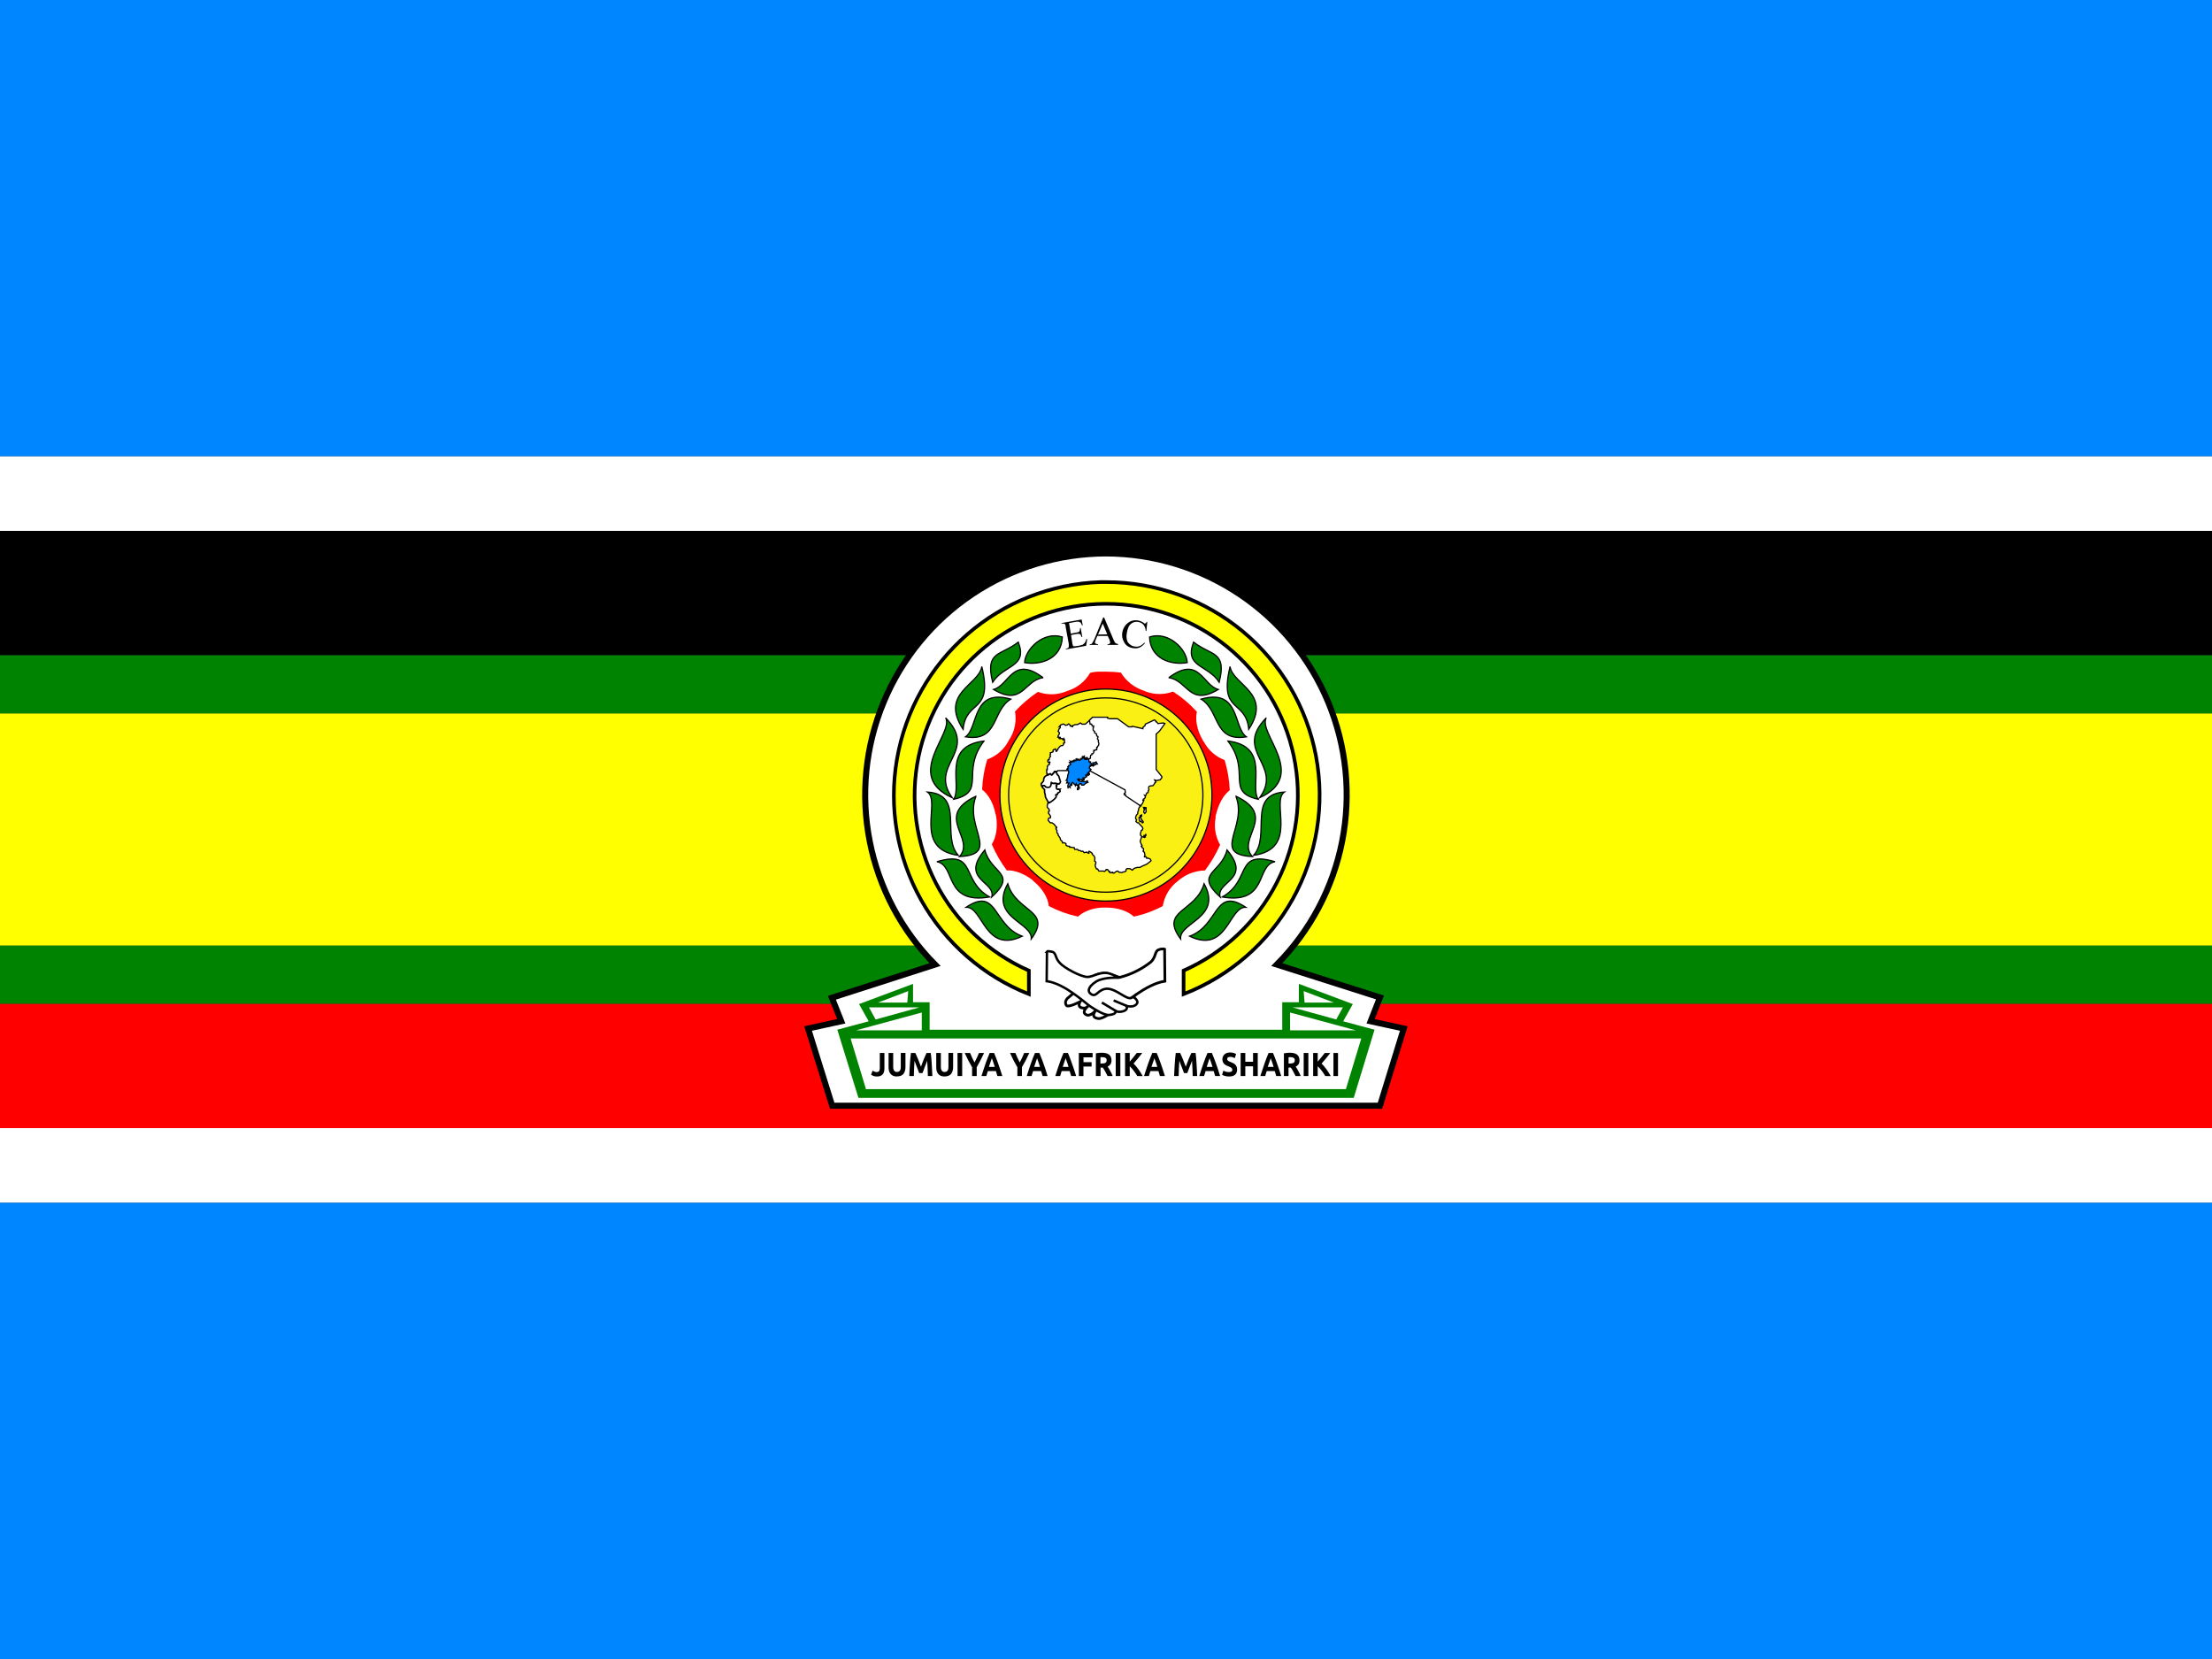 <svg width="640" height="480" viewBox="0 0 640 480" fill="none" xmlns="http://www.w3.org/2000/svg">
<rect x="0" y="0" width="640" height="480" fill="#333333" stroke="none"/>
<g clip-path="url(#clip0_3921_2200)">
<path d="M0 326.4H640V348H0V326.4Z" fill="white"/>
<path d="M0 132H640V153.6H0V132Z" fill="white"/>
<path d="M0 348H640V480H0V348Z" fill="#0087FF"/>
<path d="M0 0H640V132H0V0Z" fill="#0087FF"/>
<path d="M0 290.4H640V326.4H0V290.4Z" fill="#FF0000"/>
<path d="M0 153.6H640V189.6H0V153.6Z" fill="#000001"/>
<path d="M0 206.4H640V273.6H0V206.4Z" fill="#FFFF00"/>
<path d="M0 273.6H640V290.4H0V273.6Z" fill="#008300"/>
<path d="M0 189.6H640V206.4H0V189.6Z" fill="#008300"/>
<path d="M320.025 160.125C306.254 160.149 292.798 164.244 281.349 171.895C269.9 179.547 260.969 190.413 255.68 203.128C250.391 215.842 248.98 229.836 251.624 243.351C254.268 256.865 260.85 269.295 270.541 279.079L240.693 288.679L243.399 295.486L233.799 297.58L240.781 319.922H399.268L406.163 297.58L396.563 295.486L399.268 288.591L369.421 279.079C379.107 269.301 385.687 256.878 388.334 243.372C390.981 229.866 389.577 215.878 384.299 203.168C379.021 190.457 370.103 179.59 358.668 171.932C347.232 164.273 333.788 160.166 320.025 160.125Z" fill="white" stroke="black" stroke-width="1.745"/>
<path d="M242.264 297.93L248.373 317.653H391.675L397.697 297.93H242.264Z" fill="#008300"/>
<path d="M246.104 300.46L250.554 315.122H389.406L393.857 300.46H281.449H246.104Z" fill="white"/>
<path d="M255.889 309.097C255.889 309.417 255.856 309.725 255.79 310.02C255.724 310.303 255.609 310.55 255.444 310.759C255.279 310.968 255.059 311.141 254.784 311.276C254.509 311.411 254.157 311.473 253.728 311.461C253.343 311.461 253.014 311.411 252.739 311.313C252.453 311.202 252.216 311.079 252.029 310.944L252.475 309.78C252.64 309.891 252.821 309.983 253.019 310.057C253.217 310.131 253.42 310.174 253.629 310.186C253.959 310.186 254.196 310.094 254.339 309.909C254.482 309.737 254.553 309.435 254.553 309.004V304.664H255.889V309.097ZM259.518 311.461C259.089 311.461 258.726 311.399 258.43 311.276C258.122 311.141 257.869 310.956 257.671 310.722C257.473 310.488 257.324 310.211 257.225 309.891C257.137 309.558 257.093 309.201 257.093 308.82V304.664H258.43V308.672C258.43 308.943 258.457 309.17 258.512 309.355C258.567 309.54 258.644 309.694 258.743 309.817C258.842 309.94 258.952 310.026 259.073 310.075C259.216 310.125 259.37 310.149 259.535 310.149C259.865 310.149 260.129 310.039 260.327 309.817C260.524 309.595 260.623 309.214 260.623 308.672V304.645H261.976V308.801C261.976 309.183 261.921 309.54 261.811 309.872C261.723 310.192 261.58 310.476 261.382 310.722C261.184 310.968 260.926 311.147 260.607 311.258C260.299 311.381 259.936 311.442 259.518 311.442V311.461ZM264.83 304.664C264.94 304.873 265.061 305.138 265.193 305.458L265.622 306.455L266.05 307.564L266.463 308.635L266.859 307.564L267.288 306.455L267.716 305.458C267.848 305.138 267.969 304.873 268.079 304.664H269.3L269.465 306.141L269.58 307.859C269.624 308.45 269.657 309.047 269.679 309.651L269.762 311.331H268.459L268.393 309.207L268.261 306.899L267.931 307.804L267.535 308.783C267.425 309.115 267.31 309.429 267.189 309.725L266.892 310.482H265.951L265.671 309.725L265.308 308.783L264.929 307.804L264.599 306.899C264.533 307.674 264.489 308.444 264.467 309.207L264.401 311.331H263.081L263.164 309.651L263.263 307.859L263.395 306.16L263.56 304.664H264.83ZM273.308 311.461C272.891 311.461 272.528 311.399 272.22 311.276C271.912 311.141 271.659 310.956 271.461 310.722C271.263 310.488 271.115 310.211 271.016 309.891C270.928 309.558 270.884 309.201 270.884 308.82V304.664H272.22V308.672C272.22 308.943 272.247 309.17 272.302 309.355C272.357 309.54 272.434 309.694 272.533 309.817C272.632 309.94 272.742 310.026 272.863 310.075C273.006 310.125 273.16 310.149 273.325 310.149C273.655 310.149 273.919 310.039 274.117 309.817C274.315 309.595 274.414 309.214 274.414 308.672V304.645H275.766V308.801C275.766 309.183 275.711 309.54 275.601 309.872C275.513 310.192 275.37 310.476 275.172 310.722C274.974 310.968 274.716 311.147 274.397 311.258C274.089 311.381 273.726 311.442 273.308 311.442V311.461ZM277.036 304.664H278.389V311.331H277.053L277.036 304.664ZM281.952 307.397L282.645 306.031C282.865 305.575 283.063 305.119 283.239 304.664H284.723C284.393 305.378 284.053 306.074 283.701 306.751C283.349 307.428 282.98 308.105 282.595 308.783V311.331H281.259V308.801C280.863 308.124 280.489 307.447 280.138 306.769C279.786 306.092 279.445 305.39 279.115 304.664H280.682C280.858 305.119 281.056 305.575 281.276 306.031L281.952 307.397ZM288.583 311.331L288.369 310.63L288.138 309.891H285.829L285.581 310.63L285.383 311.331H283.965L284.608 309.337L285.185 307.619L285.763 306.086C285.949 305.594 286.142 305.119 286.34 304.664H287.627C287.824 305.119 288.017 305.594 288.204 306.086L288.765 307.619L289.359 309.337L290.002 311.331H288.583ZM286.967 306.16C286.945 306.271 286.901 306.406 286.835 306.566L286.637 307.139L286.389 307.878L286.125 308.69H287.824L287.561 307.859L287.313 307.139L287.115 306.585L286.967 306.16ZM295.033 307.397L295.726 306.031C295.946 305.575 296.144 305.119 296.32 304.664H297.804C297.474 305.378 297.139 306.074 296.798 306.751C296.446 307.428 296.072 308.105 295.676 308.783V311.331H294.357V308.801L293.235 306.769C292.883 306.08 292.548 305.378 292.229 304.664H293.779L294.373 306.031L295.033 307.397ZM301.664 311.331L301.45 310.63L301.219 309.891H298.909L298.678 310.63L298.464 311.331H297.078L297.705 309.337L298.299 307.619L298.86 306.086C299.047 305.594 299.245 305.119 299.454 304.664H300.724C300.922 305.119 301.114 305.594 301.301 306.086L301.879 307.619L302.472 309.337L303.099 311.331H301.664ZM300.064 306.16L299.932 306.566L299.734 307.139L299.487 307.878L299.223 308.69H300.905L300.641 307.859L300.394 307.139L300.196 306.585L300.064 306.16ZM309.928 311.331L309.714 310.63L309.483 309.891H307.174L306.943 310.63L306.728 311.331H305.343L305.969 309.337C306.167 308.721 306.365 308.148 306.563 307.619L307.124 306.086C307.311 305.594 307.504 305.119 307.702 304.664H308.988C309.186 305.119 309.379 305.594 309.566 306.086L310.126 307.619L310.72 309.337L311.364 311.331H309.928ZM308.312 306.16L308.196 306.566L307.998 307.139L307.751 307.878L307.471 308.69H309.17L308.906 307.859L308.658 307.139L308.46 306.585L308.312 306.16ZM312.139 311.331V304.664H316.131V305.92H313.491V307.323H315.834V308.579H313.475V311.35L312.139 311.331ZM318.819 304.59C319.71 304.59 320.392 304.769 320.865 305.126C321.338 305.483 321.58 306.037 321.591 306.788C321.591 307.256 321.492 307.637 321.294 307.933C321.107 308.216 320.832 308.444 320.469 308.616L320.848 309.17L321.228 309.854L321.607 310.593L321.937 311.331H320.453L320.106 310.666L319.776 310.02L319.413 309.411L319.083 308.893H318.424V311.331H317.071V304.756C317.368 304.695 317.67 304.652 317.978 304.627L318.803 304.59H318.819ZM318.902 305.864H318.605L318.391 305.901V307.711H318.77C319.276 307.711 319.639 307.637 319.859 307.49C320.079 307.342 320.189 307.102 320.189 306.769C320.189 306.437 320.079 306.209 319.859 306.086C319.639 305.938 319.309 305.864 318.869 305.864H318.902ZM322.811 304.664H324.147V311.331H322.811V304.664ZM329.047 311.331C328.926 311.11 328.783 310.876 328.618 310.63L328.073 309.872C327.886 309.614 327.689 309.367 327.48 309.134C327.271 308.9 327.067 308.69 326.869 308.506V311.331H325.517V304.664H326.869V307.176C327.221 306.769 327.568 306.345 327.908 305.901L328.898 304.664H330.498C330.091 305.206 329.679 305.723 329.261 306.215C328.843 306.708 328.414 307.213 327.974 307.73C328.447 308.173 328.904 308.703 329.344 309.318C329.783 309.934 330.212 310.611 330.63 311.35L329.047 311.331ZM335.595 311.331L335.397 310.63L335.166 309.891H332.857L332.61 310.63L332.412 311.331H331.01L331.653 309.337L332.23 307.619L332.808 306.086C332.995 305.594 333.187 305.119 333.385 304.664H334.672C334.87 305.119 335.062 305.594 335.249 306.086L335.81 307.619L336.404 309.337L337.047 311.331H335.595ZM333.995 306.16L333.88 306.566L333.682 307.139L333.418 307.878L333.154 308.69H334.853L334.589 307.859L334.342 307.139L334.144 306.585L333.995 306.16ZM341.468 304.664C341.578 304.873 341.693 305.138 341.814 305.458L342.243 306.455L342.672 307.564L343.084 308.635L343.48 307.564L343.909 306.455L344.338 305.458C344.47 305.138 344.591 304.873 344.701 304.664H345.922L346.086 306.141L346.202 307.859C346.246 308.45 346.279 309.047 346.301 309.651L346.383 311.331H345.08L345.014 309.207L344.882 306.899L344.552 307.804L344.157 308.783C344.047 309.115 343.931 309.429 343.81 309.725L343.513 310.482H342.573L342.293 309.725L341.93 308.783L341.55 307.804L341.22 306.899C341.154 307.674 341.11 308.444 341.088 309.207L341.022 311.331H339.703L339.785 309.651L339.884 307.859L340.016 306.16L340.181 304.664H341.468ZM351.596 311.331L351.365 310.63L351.151 309.891H348.825L348.594 310.63L348.379 311.331H346.994L347.621 309.337L348.214 307.619L348.775 306.086C348.962 305.594 349.16 305.119 349.369 304.664H350.639C350.837 305.119 351.03 305.594 351.217 306.086C351.415 306.579 351.607 307.09 351.794 307.619L352.388 309.337L353.015 311.331H351.596ZM349.979 306.16L349.847 306.566L349.649 307.139L349.402 307.878L349.138 308.69H350.821L350.557 307.859L350.309 307.139L350.111 306.585L349.979 306.16ZM355.588 310.186C355.775 310.186 355.929 310.168 356.05 310.131C356.171 310.094 356.27 310.051 356.347 310.002C356.424 309.928 356.479 309.854 356.512 309.78C356.534 309.694 356.545 309.601 356.545 309.503C356.545 309.281 356.451 309.097 356.264 308.949C356.077 308.801 355.764 308.647 355.324 308.487L354.73 308.228C354.543 308.118 354.373 307.995 354.219 307.859C354.065 307.699 353.938 307.514 353.839 307.305C353.729 307.083 353.674 306.819 353.674 306.511C353.674 306.203 353.729 305.926 353.839 305.68C353.949 305.433 354.098 305.224 354.285 305.052C354.472 304.879 354.703 304.744 354.978 304.645C355.241 304.559 355.544 304.516 355.885 304.516C356.281 304.516 356.627 304.559 356.924 304.645C357.21 304.744 357.452 304.855 357.65 304.978L357.254 306.16C357.089 306.061 356.902 305.975 356.693 305.901C356.484 305.827 356.242 305.791 355.967 305.791C355.637 305.791 355.406 305.84 355.274 305.938C355.142 306.037 355.071 306.191 355.06 306.4C355.06 306.523 355.087 306.622 355.142 306.696C355.197 306.769 355.269 306.849 355.357 306.936L355.687 307.12L356.099 307.287C356.407 307.41 356.677 307.533 356.908 307.656C357.127 307.779 357.314 307.927 357.468 308.099C357.622 308.272 357.738 308.469 357.815 308.69C357.892 308.912 357.93 309.183 357.93 309.503C357.93 310.119 357.732 310.605 357.336 310.962C356.951 311.294 356.369 311.461 355.588 311.461C355.324 311.461 355.082 311.442 354.862 311.405C354.653 311.381 354.466 311.338 354.301 311.276L353.872 311.128L353.592 310.944L353.971 309.761C354.147 309.872 354.367 309.971 354.631 310.057C354.884 310.143 355.203 310.186 355.588 310.186ZM362.549 304.664H363.902V311.331H362.549V308.506H360.306V311.331H358.953V304.664H360.306V307.194H362.549V304.664ZM369.246 311.331L369.048 310.63L368.817 309.891H366.508L366.26 310.63L366.062 311.331H364.66C364.88 310.617 365.1 309.952 365.32 309.337C365.507 308.721 365.7 308.148 365.898 307.619L366.458 306.086C366.645 305.594 366.838 305.119 367.036 304.664H368.322C368.52 305.119 368.713 305.594 368.9 306.086L369.461 307.619L370.054 309.337L370.698 311.331H369.246ZM367.646 306.16L367.531 306.566L367.333 307.139L367.069 307.878L366.805 308.69H368.504L368.24 307.859L367.992 307.139L367.795 306.585L367.646 306.16ZM373.205 304.59C374.107 304.59 374.794 304.769 375.267 305.126C375.74 305.483 375.976 306.037 375.976 306.788C375.976 307.256 375.883 307.637 375.696 307.933C375.498 308.216 375.223 308.444 374.871 308.616L375.25 309.17L375.63 309.854L376.009 310.593L376.339 311.331H374.855L374.508 310.666L374.162 310.02L373.832 309.411L373.469 308.893H372.809V311.331H371.473V304.756C371.759 304.695 372.056 304.652 372.364 304.627L373.205 304.59ZM373.287 305.864H373.04L372.826 305.901V307.711H373.205C373.711 307.711 374.074 307.637 374.294 307.49C374.514 307.342 374.624 307.102 374.624 306.769C374.624 306.437 374.514 306.209 374.294 306.086C374.074 305.938 373.744 305.864 373.304 305.864H373.287ZM377.197 304.664H378.55V311.331H377.197V304.664ZM383.432 311.331C383.322 311.11 383.179 310.876 383.003 310.63C382.849 310.383 382.673 310.131 382.475 309.872C382.289 309.614 382.091 309.367 381.882 309.134C381.673 308.9 381.464 308.69 381.255 308.506V311.331H379.935V304.664H381.255V307.176C381.607 306.769 381.959 306.345 382.311 305.901L383.3 304.664H384.884C384.477 305.206 384.07 305.723 383.663 306.215C383.256 306.708 382.827 307.213 382.376 307.73C382.849 308.173 383.306 308.703 383.746 309.318C384.186 309.934 384.614 310.611 385.032 311.35L383.432 311.331ZM385.808 304.664H387.127V311.331H385.808V304.664Z" fill="black"/>
<path fill-rule="evenodd" clip-rule="evenodd" d="M242.264 297.93L251.34 295.486L248.547 290.511L264.169 284.664V289.988H268.969V298.104H242.787L242.264 297.93Z" fill="#008300"/>
<path fill-rule="evenodd" clip-rule="evenodd" d="M266.699 298.104H247.674L266.699 292.955V298.104ZM262.51 290.075H254.045L262.772 286.759L262.51 290.075ZM251.427 291.472L253.347 294.962L266.001 291.472H251.427Z" fill="white"/>
<path fill-rule="evenodd" clip-rule="evenodd" d="M397.697 297.93L388.621 295.486L391.414 290.511L375.792 284.664V289.988H370.992V298.104H397.174L397.697 297.93Z" fill="#008300"/>
<path fill-rule="evenodd" clip-rule="evenodd" d="M373.262 298.104H392.287L373.262 292.955V298.104ZM377.451 290.075H385.916L377.189 286.759L377.451 290.075ZM388.534 291.472L386.614 294.962L373.96 291.472H388.534Z" fill="white"/>
<path d="M318.367 168.417C304.169 168.885 290.566 174.232 279.849 183.556C269.132 192.881 261.955 205.613 259.527 219.61C257.098 233.606 259.567 248.012 266.517 260.401C273.467 272.791 284.473 282.407 297.683 287.631V280.824C286.079 275.707 276.582 266.765 270.775 255.49C264.969 244.215 263.205 231.29 265.779 218.872C268.352 206.453 275.107 195.293 284.916 187.255C294.725 179.216 306.994 174.784 319.676 174.7H320.113C332.824 174.705 345.148 179.08 355.017 187.091C364.886 195.102 371.702 206.263 374.32 218.702C376.939 231.141 375.202 244.102 369.4 255.412C363.599 266.722 354.085 275.695 342.454 280.824V287.631C355.876 282.416 367.051 272.671 374.044 260.084C381.037 247.497 383.408 232.861 380.745 218.71C378.083 204.559 370.555 191.785 359.466 182.6C348.377 173.415 334.424 168.397 320.025 168.417H318.367Z" fill="#FFFF00" stroke="black" stroke-width="1.047"/>
<path fill-rule="evenodd" clip-rule="evenodd" d="M336.955 274.628L337.043 283.879C331.457 284.751 325.261 290.511 323.603 291.559C321.944 292.606 319.239 294.875 317.755 294.7C315.224 294.351 317.057 292.344 317.057 292.344C317.057 292.344 315.312 294.439 314.09 293.479C312.868 292.693 314.788 291.122 314.788 291.122C314.788 291.122 314.177 291.995 312.868 291.559C311.646 291.21 312.519 289.813 312.519 289.813C312.519 289.813 309.203 291.559 308.592 290.948C307.719 289.813 308.941 288.766 308.941 288.766L316.708 282.22C320.984 280.475 322.206 282.919 324.126 282.744C327.367 281.887 330.398 280.372 333.028 278.293C334.512 276.81 334.075 275.239 335.21 274.802C336.344 274.366 336.955 274.628 336.955 274.628Z" fill="white" stroke="black" stroke-width="0.785"/>
<path fill-rule="evenodd" clip-rule="evenodd" d="M302.919 275.326L302.832 283.879C308.068 284.577 313.916 290.162 315.487 291.21C316.97 292.17 319.588 293.828 320.985 293.653C323.254 293.392 322.73 292.519 322.73 292.519C322.73 292.519 323.778 293.043 325.174 292.519C326.57 291.995 325.872 291.035 325.872 291.035C325.872 291.035 327.967 291.646 328.839 290.512C329.712 289.552 327.967 288.504 327.967 288.504C327.967 288.504 328.839 287.893 327.443 288.679C326.047 289.464 323.254 286.235 320.461 286.061C317.581 286.061 317.319 288.853 315.574 287.544C313.741 286.148 316.97 283.879 318.105 283.53C322.556 282.046 326.745 283.879 321.334 281.784C318.541 280.737 316.359 282.744 314.527 282.657C312.607 282.57 307.894 280.039 306.672 278.642C305.276 277.246 305.625 275.85 304.577 275.413C303.53 275.181 302.948 275.152 302.832 275.326H302.919Z" fill="white" stroke="black" stroke-width="0.698"/>
<path d="M325.959 291.035L322.206 289.464M323.166 292.693L318.803 290.075" stroke="black" stroke-width="0.698"/>
<path fill-rule="evenodd" clip-rule="evenodd" d="M295.764 270.875C284.942 276.111 284.419 262.322 279.531 262.497C288.695 256.388 287.211 267.733 295.764 270.875ZM291.575 255.689C286.164 265.551 298.819 266.86 298.382 271.66C304.579 263.282 294.019 263.98 291.575 255.689Z" fill="#008300" stroke="black" stroke-width="0.349"/>
<path fill-rule="evenodd" clip-rule="evenodd" d="M286.337 259.529C272.984 261.799 276.65 250.279 271.064 249.319C282.846 245.828 277.784 254.729 286.337 259.529Z" fill="#008300" stroke="black" stroke-width="0.349"/>
<path fill-rule="evenodd" clip-rule="evenodd" d="M284.941 245.915C277.61 254.555 288.17 254.991 286.949 259.53C294.541 252.548 286.687 252.81 284.941 245.915ZM277.261 247.486C263.996 245.566 272.374 232.039 268.359 229.159C279.268 229.944 272.199 241.813 277.261 247.486Z" fill="#008300" stroke="black" stroke-width="0.349"/>
<path fill-rule="evenodd" clip-rule="evenodd" d="M282.323 230.38C270.105 236.228 282.41 242.511 277.61 247.835C289.654 247.224 279.007 239.37 282.323 230.555V230.38ZM275.516 230.817C261.29 224.359 276.127 212.14 273.596 207.689C283.283 217.551 268.534 221.217 275.516 230.817Z" fill="#008300" stroke="black" stroke-width="0.349"/>
<path fill-rule="evenodd" clip-rule="evenodd" d="M284.591 214.409C272.373 215.98 278.482 227.239 275.951 231.253C285.551 229.071 277.871 223.399 284.678 214.409H284.591ZM278.657 211.006C271.762 200.533 283.282 198.177 284.068 192.853C287.384 206.642 279.529 202.191 278.657 211.006Z" fill="#008300" stroke="black" stroke-width="0.349"/>
<path fill-rule="evenodd" clip-rule="evenodd" d="M292.446 202.278C281.101 199.049 283.195 210.482 279.355 213.188C288.955 214.759 286.948 205.595 292.446 202.278ZM287.21 197.391C284.941 188.315 289.479 189.798 294.628 185.784C297.421 193.115 290.526 192.242 287.21 197.391ZM301.697 195.995C292.97 189.537 292.01 198.264 287.472 199.486C295.85 204.46 296.199 197.042 301.697 196.082V195.995ZM296.461 191.631C296.723 187.704 301.959 182.555 307.37 184.3C307.108 190.846 300.825 192.504 296.461 191.718V191.631Z" fill="#008300" stroke="black" stroke-width="0.349"/>
<path fill-rule="evenodd" clip-rule="evenodd" d="M344.199 270.875C355.021 276.111 355.544 262.322 360.432 262.497C351.268 256.388 352.752 267.733 344.199 270.875ZM348.388 255.689C353.799 265.551 341.144 266.86 341.581 271.66C335.384 263.282 345.944 263.98 348.388 255.689Z" fill="#008300" stroke="black" stroke-width="0.349"/>
<path fill-rule="evenodd" clip-rule="evenodd" d="M353.626 259.529C366.978 261.799 363.313 250.279 368.898 249.319C357.117 245.828 362.178 254.729 353.626 259.529Z" fill="#008300" stroke="black" stroke-width="0.349"/>
<path fill-rule="evenodd" clip-rule="evenodd" d="M355.022 245.915C362.353 254.555 351.793 254.991 353.014 259.53C345.422 252.548 353.276 252.81 355.022 245.915ZM362.702 247.486C375.967 245.566 367.589 232.039 371.604 229.159C360.694 229.944 367.763 241.813 362.702 247.486Z" fill="#008300" stroke="black" stroke-width="0.349"/>
<path fill-rule="evenodd" clip-rule="evenodd" d="M357.64 230.38C369.858 236.228 357.553 242.511 362.353 247.835C350.309 247.224 360.956 239.37 357.64 230.555V230.38ZM364.447 230.817C378.673 224.359 363.836 212.14 366.367 207.689C356.68 217.551 371.429 221.217 364.447 230.817Z" fill="#008300" stroke="black" stroke-width="0.349"/>
<path fill-rule="evenodd" clip-rule="evenodd" d="M355.372 214.409C367.59 215.98 361.481 227.239 364.012 231.253C354.412 229.071 362.092 223.399 355.284 214.409H355.372ZM361.306 211.006C368.201 200.533 356.681 198.177 355.895 192.853C352.579 206.642 360.434 202.191 361.306 211.006Z" fill="#008300" stroke="black" stroke-width="0.349"/>
<path fill-rule="evenodd" clip-rule="evenodd" d="M347.516 202.278C358.862 199.049 356.767 210.482 360.607 213.188C351.007 214.759 353.015 205.595 347.516 202.278ZM352.753 197.391C355.022 188.315 350.484 189.798 345.335 185.784C342.542 193.115 349.436 192.242 352.753 197.391ZM338.266 195.995C346.993 189.537 347.953 198.264 352.491 199.486C344.113 204.46 343.764 197.042 338.266 196.082V195.995ZM343.502 191.631C343.24 187.704 338.004 182.555 332.593 184.3C332.855 190.846 339.138 192.504 343.502 191.718V191.631Z" fill="#008300" stroke="black" stroke-width="0.349"/>
<path d="M309.302 180.281L309.823 183.339L311.449 183.014C311.883 182.97 312.165 182.862 312.295 182.688C312.425 182.515 312.49 182.19 312.49 181.712H312.686L313.141 184.315H312.946L312.686 183.664L312.295 183.404H311.579L309.888 183.73L310.278 186.267L310.473 186.918L310.669 186.983H311.059L312.36 186.788L313.271 186.527L313.792 186.072C314.009 185.812 314.182 185.421 314.312 184.901H314.573L314.247 186.853L308.391 187.894L308.326 187.699H308.586L309.042 187.438C309.172 187.352 309.237 187.243 309.237 187.113V186.332L308.326 181.387C308.326 180.91 308.239 180.628 308.066 180.541C307.892 180.411 307.654 180.368 307.35 180.411H307.09V180.281L312.946 179.24L313.271 180.932H313.076L312.686 180.151L312.165 179.891H311.384L309.302 180.281ZM320.494 183.99H317.501L316.98 185.226L316.785 185.877C316.785 186.007 316.85 186.115 316.98 186.202C317.11 186.289 317.349 186.354 317.696 186.397V186.593H315.288V186.397C315.592 186.397 315.809 186.332 315.939 186.202L316.59 185.031L319.192 178.654H319.453L322.185 185.096C322.402 185.616 322.598 185.942 322.771 186.072C322.945 186.202 323.183 186.289 323.487 186.332V186.593H320.429V186.397C320.732 186.397 320.949 186.332 321.079 186.202C321.166 186.115 321.209 186.007 321.209 185.877L321.014 185.096L320.494 183.99ZM320.364 183.534L319.062 180.411L317.696 183.599L320.364 183.534ZM331.946 179.956L331.685 182.558H331.49C331.463 181.899 331.236 181.264 330.839 180.736C330.441 180.317 329.915 180.042 329.343 179.956C328.863 179.864 328.367 179.909 327.911 180.086C327.399 180.293 326.966 180.657 326.675 181.127C326.371 181.647 326.155 182.341 326.024 183.209C325.902 183.81 325.902 184.43 326.024 185.031C326.155 185.638 326.415 186.072 326.805 186.332C327.239 186.766 327.738 187.005 328.302 187.048C328.736 187.135 329.169 187.113 329.603 186.983C330.037 186.853 330.536 186.506 331.1 185.942L331.295 186.072C330.774 186.679 330.232 187.113 329.668 187.373C329.104 187.59 328.454 187.634 327.716 187.503C326.458 187.287 325.591 186.636 325.113 185.551C324.686 184.755 324.548 183.835 324.723 182.949C324.853 182.211 325.135 181.561 325.569 180.997C326.003 180.433 326.567 179.999 327.261 179.695C327.864 179.476 328.512 179.408 329.148 179.499C329.783 179.59 330.387 179.836 330.904 180.216L331.165 180.411L331.49 180.346L331.75 179.956H331.946Z" fill="black"/>
<path d="M317.931 194.336C317.058 194.336 316.215 194.453 315.4 194.685C314.039 197.053 311.87 198.85 309.291 199.747L308.767 199.922C306.085 201.099 303.052 201.192 300.302 200.184C297.873 201.804 295.646 203.708 293.669 205.856C294.18 208.742 293.554 211.713 291.924 214.147C290.622 216.745 288.372 218.744 285.64 219.733C284.767 222.584 284.273 225.493 284.156 228.46C285.902 229.769 287.385 232.3 287.996 235.355L288.171 235.966C288.782 239.282 288.171 242.424 286.949 244.257C288.113 246.991 289.567 249.522 291.313 251.849C293.407 251.675 296.2 252.722 298.644 254.555L299.08 254.991C301.698 257.173 303.269 259.878 303.444 262.148C306.12 263.544 308.942 264.562 311.909 265.202C313.48 263.718 316.273 262.584 319.415 262.584H320.025C323.429 262.584 326.396 263.631 328.055 265.202C331.022 264.562 333.815 263.544 336.433 262.148C336.899 259.261 338.463 256.666 340.796 254.904C342.969 252.986 345.753 251.904 348.651 251.849C350.396 249.522 351.851 247.049 353.015 244.431C351.665 242.081 351.2 239.326 351.706 236.664V236.14C352.52 232.649 353.887 230.147 355.807 228.635C355.676 225.675 355.178 222.744 354.324 219.907C351.795 218.953 349.691 217.127 348.389 214.758L348.04 214.235C346.295 211.267 345.771 208.126 346.295 205.944C344.267 203.697 341.948 201.73 339.4 200.096C336.865 201.032 334.08 201.032 331.545 200.096L330.935 199.835C328.171 198.934 325.82 197.077 324.302 194.598C322.905 194.424 321.451 194.336 319.938 194.336H317.931Z" fill="#FF0000"/>
<path d="M350.658 230.031C350.658 238.167 347.426 245.97 341.673 251.722C335.92 257.475 328.117 260.707 319.981 260.707C311.845 260.707 304.043 257.475 298.29 251.722C292.537 245.97 289.305 238.167 289.305 230.031C289.305 221.895 292.537 214.092 298.29 208.339C304.043 202.586 311.845 199.354 319.981 199.354C328.117 199.354 335.92 202.586 341.673 208.339C347.426 214.092 350.658 221.895 350.658 230.031Z" fill="#FBF014" stroke="black" stroke-width="0.349"/>
<path d="M348.04 230.031C348.04 237.484 345.079 244.632 339.809 249.902C334.539 255.172 327.391 258.133 319.938 258.133C312.485 258.133 305.337 255.172 300.067 249.902C294.797 244.632 291.836 237.484 291.836 230.031C291.836 222.578 294.797 215.43 300.067 210.16C305.337 204.89 312.485 201.929 319.938 201.929C327.391 201.929 334.539 204.89 339.809 210.16C345.079 215.43 348.04 222.578 348.04 230.031Z" fill="#FBF014" stroke="black" stroke-width="0.349"/>
<path fill-rule="evenodd" clip-rule="evenodd" d="M311.646 216.242L320.897 217.9L319.675 227.151L311.821 232.562L307.457 227.762L307.719 220.169L311.646 216.242Z" fill="#0087FF" stroke="black" stroke-width="0.349"/>
<path fill-rule="evenodd" clip-rule="evenodd" d="M309.028 223.049L305.363 223.224H305.014V223.398H304.927L304.839 223.66L304.49 223.835V224.009L304.228 224.184L303.879 224.358H303.792L303.705 224.009H303.181L302.919 224.097V223.66L302.832 223.573V222.7H303.007V221.915L303.094 221.74V221.566L303.356 221.304L303.617 221.217V220.955L303.705 220.693L303.792 220.606L303.705 220.431L303.443 220.606L303.181 220.431V219.907L303.443 219.733L303.53 219.82L303.705 219.122L303.967 218.86L303.792 218.424L303.967 218.162L303.879 217.813L304.665 217.551V217.289L304.752 216.94L305.101 216.853L305.363 216.678L305.537 217.115V217.377H305.712L305.887 217.027L306.061 216.94V216.678L306.585 216.067L306.759 215.893L307.108 215.718H307.458L307.719 215.369V215.02H307.894L308.068 214.846L307.981 214.584V213.973H307.807V213.798L307.632 214.06L307.458 213.973V213.711H306.934L306.759 213.362L306.585 213.449V213.711L306.41 213.624V213.275H306.061L306.148 212.926L306.498 212.315V211.966L306.148 211.617L306.41 210.918L306.759 210.569V210.133L306.498 210.22L306.847 209.784L307.458 209.522H307.807L308.33 209.871L308.505 209.784H308.767L309.203 209.435L309.639 209.784V210.046H309.988L310.076 210.22H310.338V209.958L310.948 209.697L311.821 209.609L312.607 209.173L313.043 209.522H314.003L315.487 208.213L320.025 209.26L319.763 217.115L315.05 219.733L314.788 219.558L314.701 219.646H314.614V219.209H314.352V219.733H314.003L313.654 219.558V219.384H314.003V219.297L313.741 219.209H313.479V219.035L313.741 218.86V218.773L313.479 218.948L313.305 218.86L313.13 218.948L313.305 219.209L313.043 219.384V219.558L312.694 219.471V219.646H312.868L312.345 219.995L312.17 219.82V219.733L311.908 219.907H311.559V219.82L311.908 219.733L311.821 219.646H311.559V219.384L311.472 219.646H311.298V220.082H310.948L310.861 219.907C310.861 219.907 310.599 219.908 310.687 220.082V220.344L310.425 220.169H310.25V220.431H310.076L309.727 220.257L309.901 220.518H309.552L309.378 220.606L309.552 220.78L309.639 220.955L309.814 221.129L309.727 221.217H309.639L309.378 221.478H309.203L309.116 221.74L308.941 221.828L309.028 222.002H309.116V222.177H309.028L308.679 222.526V222.613H308.941L309.028 223.049Z" fill="white" stroke="black" stroke-width="0.349"/>
<path fill-rule="evenodd" clip-rule="evenodd" d="M315.313 223.137L325.349 228.635L325.436 229.42L325.087 229.595L325.174 229.944L325.524 230.031L325.611 230.38L329.538 233.173L329.8 232.998L330.149 233.173L330.236 232.824L330.498 232.562L330.934 231.602L330.673 231.515L330.847 231.166H331.022L331.371 230.729V230.38L331.196 230.118L331.458 230.206L331.807 229.42L332.156 229.333L332.244 228.722L332.418 228.547C332.418 228.547 332.244 227.849 332.418 227.587C332.593 227.326 333.553 227.326 333.553 227.326L334.076 226.715V226.54L334.425 226.278L334.076 225.667L334.774 225.842L335.298 225.667H335.647L336.171 224.969V224.707L334.513 222.613V212.402L335.473 211.529L337.044 209.347L336.607 209.173L335.036 209.347L334.6 208.824H334.425L334.338 208.475L333.989 208.3L331.371 209.522L331.284 209.958L330.673 210.482V210.831H330.498L330.324 210.744L327.618 210.133L327.444 210.307H326.571L323.342 207.951H320.985L320.462 207.776V207.515H316.098L315.225 208.387L315.4 209.522H315.836L316.011 210.046H316.447L316.36 210.569H316.273V211.18L316.447 211.442L316.709 211.616V212.053L317.233 212.315L317.32 212.926L317.669 213.1V213.362L317.494 213.711L317.844 214.235L317.756 214.584L317.931 215.02V215.195L317.844 215.718L317.582 215.893L317.494 216.242H317.32V216.94H316.884L316.709 217.202L316.447 217.115V217.726L316.185 218.075H315.924V218.337L315.574 218.511L315.487 218.947V219.384L315.051 219.558V220.344L315.313 220.431H315.487L315.4 220.693L315.662 220.78L315.836 221.217L316.185 220.955V220.693H316.622L317.145 220.431L317.32 220.78L317.494 221.042H317.145L317.058 221.217H316.796L316.36 221.129V221.304L316.534 221.478L316.273 221.653L316.185 221.478L315.924 221.566H315.749L315.487 221.391V221.74H315.313L315.138 222.177L315.4 222.438L315.662 222.613L315.4 222.962L315.313 223.137ZM330.673 242.162L331.022 241.9V241.726H331.371L331.545 241.289V241.726L331.371 241.9V242.162H331.196V242.424L331.109 242.249L330.673 242.162ZM329.625 237.275V236.664L329.538 236.577L329.887 236.315V235.966L330.324 235.791V236.14H330.062V236.664L330.236 236.926V237.187L330.498 237.362L330.76 237.711V237.973L330.498 238.06L330.149 237.624L329.8 237.711L329.625 237.275ZM330.934 235.006V234.657L331.109 234.307L330.847 233.609H331.196L331.284 233.958H331.458V233.697C331.458 233.697 331.633 233.609 331.633 233.697L331.545 234.482L331.633 234.831L331.458 235.093L331.196 235.355L330.934 235.006Z" fill="white" stroke="black" stroke-width="0.349"/>
<path fill-rule="evenodd" clip-rule="evenodd" d="M332.94 249.144L331.806 250.017L330.235 250.715L329.799 250.977H329.013L328.402 251.151L328.053 251.326L327.617 251.762L326.919 251.326H326.046L325.784 251.587V252.024L325.173 252.286H324.911L324.65 252.46L323.777 252.373L323.428 252.024L322.991 252.111L322.293 252.635L321.944 252.547V252.373H321.682L321.508 252.547L321.071 252.46V252.111H320.81L320.46 251.587H320.024L319.937 251.849L319.588 252.111L319.239 252.024H317.93L317.58 251.413H317.231L316.882 250.54V250.104L317.057 249.929V249.406L316.708 249.144L316.795 248.271L316.708 248.097L316.62 247.747L316.01 247.137V246.875L315.311 246.351H315.05V246.875L314.7 246.787L314.526 246.526L313.653 246.7L313.304 246.264L312.868 246.351L312.519 246.089H312.082L311.733 245.74H310.948L310.773 245.217H310.25L310.075 245.129H309.464V244.867L308.766 244.78L308.417 244.518V244.082L307.893 243.82L307.457 243.907L307.282 243.384L306.846 243.035L306.759 242.511L306.148 241.638V241.289L305.799 240.94V240.242L305.537 239.893V239.544H305.711V239.282L305.275 238.933L305.1 238.584L304.402 238.06H303.879L303.268 237.362V237.013L303.53 236.664H303.879L303.966 236.402V236.14L303.355 235.267V234.831L303.617 234.656L303.53 234.133L303.006 233.609V233.086L303.093 232.649V232.475L303.617 232.3L303.879 232.126L304.14 231.864V231.602L304.664 231.427V231.166L305.1 230.642V230.38L305.362 229.944L305.973 229.682V229.507L306.41 229.246V228.373L306.235 228.286H305.973L305.711 228.198H305.275V227.936L305.537 227.587L305.362 227.413L305.624 226.889L306.497 226.802V226.191L306.584 225.929L306.235 225.493V224.62L306.06 224.358V224.096L305.624 223.835L305.275 223.224H305.799L306.06 222.962H309.115L309.202 223.224V223.573L309.028 224.009L308.94 224.271V224.446L308.853 224.795V225.144L308.679 225.318V225.58L308.504 225.755H308.766V226.191L308.591 226.54H309.289L309.028 227.064L308.94 227.413L309.028 227.936L309.377 227.587L309.639 227.849V227.413L309.726 227.064L310.075 227.238L310.162 227.064L309.988 226.715L310.337 226.366L310.686 226.802L310.948 226.889L311.122 227.326L311.384 226.802L311.471 227.151H311.82V227.5L312.082 227.849L311.733 228.024V228.46H311.995V228.024H312.344L312.17 227.587L312.082 227.238L312.431 226.715H312.78L312.955 227.151H313.566L314.09 226.627L314.788 226.366L314.613 225.929H314.439L314.177 226.191L313.391 226.104L313.13 225.929L312.955 226.104H312.693L311.995 225.842V225.58L311.82 225.493L312.17 225.318L312.344 225.58H312.519L312.78 225.493L313.13 225.755L313.653 225.667V225.406L313.304 225.318V225.056H313.915L314.002 224.882L314.439 224.707L314.177 224.358V224.184L315.05 224.358L314.613 224.009L314.7 223.66L315.224 224.009V223.835L314.875 223.573L315.399 223.049L325.522 228.547L325.61 229.333L325.26 229.595V229.944H325.697V230.293L329.624 232.911L329.886 233.347L329.624 233.609L329.45 233.958L329.362 234.569L329.188 234.918V235.442L328.839 235.791L328.577 236.402V236.838L328.839 237.187L328.664 237.711L329.1 238.06H329.362L330.148 238.933L330.497 239.282L330.671 239.718L330.497 240.155L330.235 240.242L329.973 241.115V241.638L330.322 241.987L330.235 242.337L330.06 242.86L329.886 243.384L330.06 243.907L330.235 244.344L330.41 244.518V244.867H330.235L330.497 245.304L330.846 245.478V246.177H330.759V246.351L331.108 246.613L331.282 247.486L331.108 247.747V247.922H331.631L331.806 248.358L332.155 248.271L332.766 248.533L333.028 248.969L332.94 249.144Z" fill="white" stroke="black" stroke-width="0.349"/>
<path fill-rule="evenodd" clip-rule="evenodd" d="M301.26 226.977C300.998 226.715 302.133 226.104 301.958 225.668C301.958 224.911 302.424 224.417 303.355 224.184L303.878 223.835C304.14 224.01 304.14 224.446 304.402 224.184C304.664 223.922 305.275 223.05 305.711 223.224C305.449 223.573 305.973 224.271 306.322 224.533L306.846 226.191C306.729 226.715 306.322 226.89 305.624 226.715C304.926 226.453 304.751 226.977 304.227 226.54C304.14 227.151 304.227 227.675 303.442 227.937C302.918 227.937 302.627 227.85 302.569 227.675C302.162 227.21 301.813 227.21 301.522 227.675C301.406 227.559 301.318 227.326 301.26 226.977Z" fill="white" stroke="black" stroke-width="0.436"/>
<path fill-rule="evenodd" clip-rule="evenodd" d="M301.523 227.675C301.96 226.715 302.483 227.762 302.658 227.762C303.967 227.937 303.967 227.675 304.229 226.453C304.927 226.977 304.665 226.453 306.149 226.802C305.887 226.802 305.276 227.5 305.713 227.5C305.363 228.46 306.149 228.46 306.673 228.373C306.411 228.722 307.109 228.897 306.411 229.246C305.974 229.508 305.974 229.246 305.974 229.857L305.451 229.944C305.363 230.119 305.713 230.468 305.625 230.468C305.625 230.584 305.451 230.817 305.102 231.166C304.753 231.515 304.374 231.806 303.967 232.039L303.356 232.213L302.483 230.642C302.483 230.177 302.396 229.711 302.222 229.246V228.46C301.931 228.228 301.698 227.937 301.523 227.588" fill="white"/>
<path d="M301.523 227.675C301.96 226.715 302.483 227.762 302.658 227.762C303.967 227.937 303.967 227.675 304.229 226.453C304.927 226.977 304.665 226.453 306.149 226.802C305.887 226.802 305.276 227.5 305.713 227.5C305.363 228.46 306.149 228.46 306.673 228.373C306.411 228.722 307.109 228.897 306.411 229.246C305.974 229.508 305.974 229.246 305.974 229.857L305.451 229.944C305.363 230.119 305.713 230.468 305.625 230.468C305.625 230.584 305.451 230.817 305.102 231.166C304.753 231.515 304.374 231.806 303.967 232.039L303.356 232.213L302.483 230.642C302.483 230.177 302.396 229.711 302.222 229.246V228.46C301.931 228.228 301.698 227.937 301.523 227.588" stroke="black" stroke-width="0.436"/>
</g>
<defs>
<clipPath id="clip0_3921_2200">
<rect width="640" height="480" fill="white"/>
</clipPath>
</defs>
</svg>
